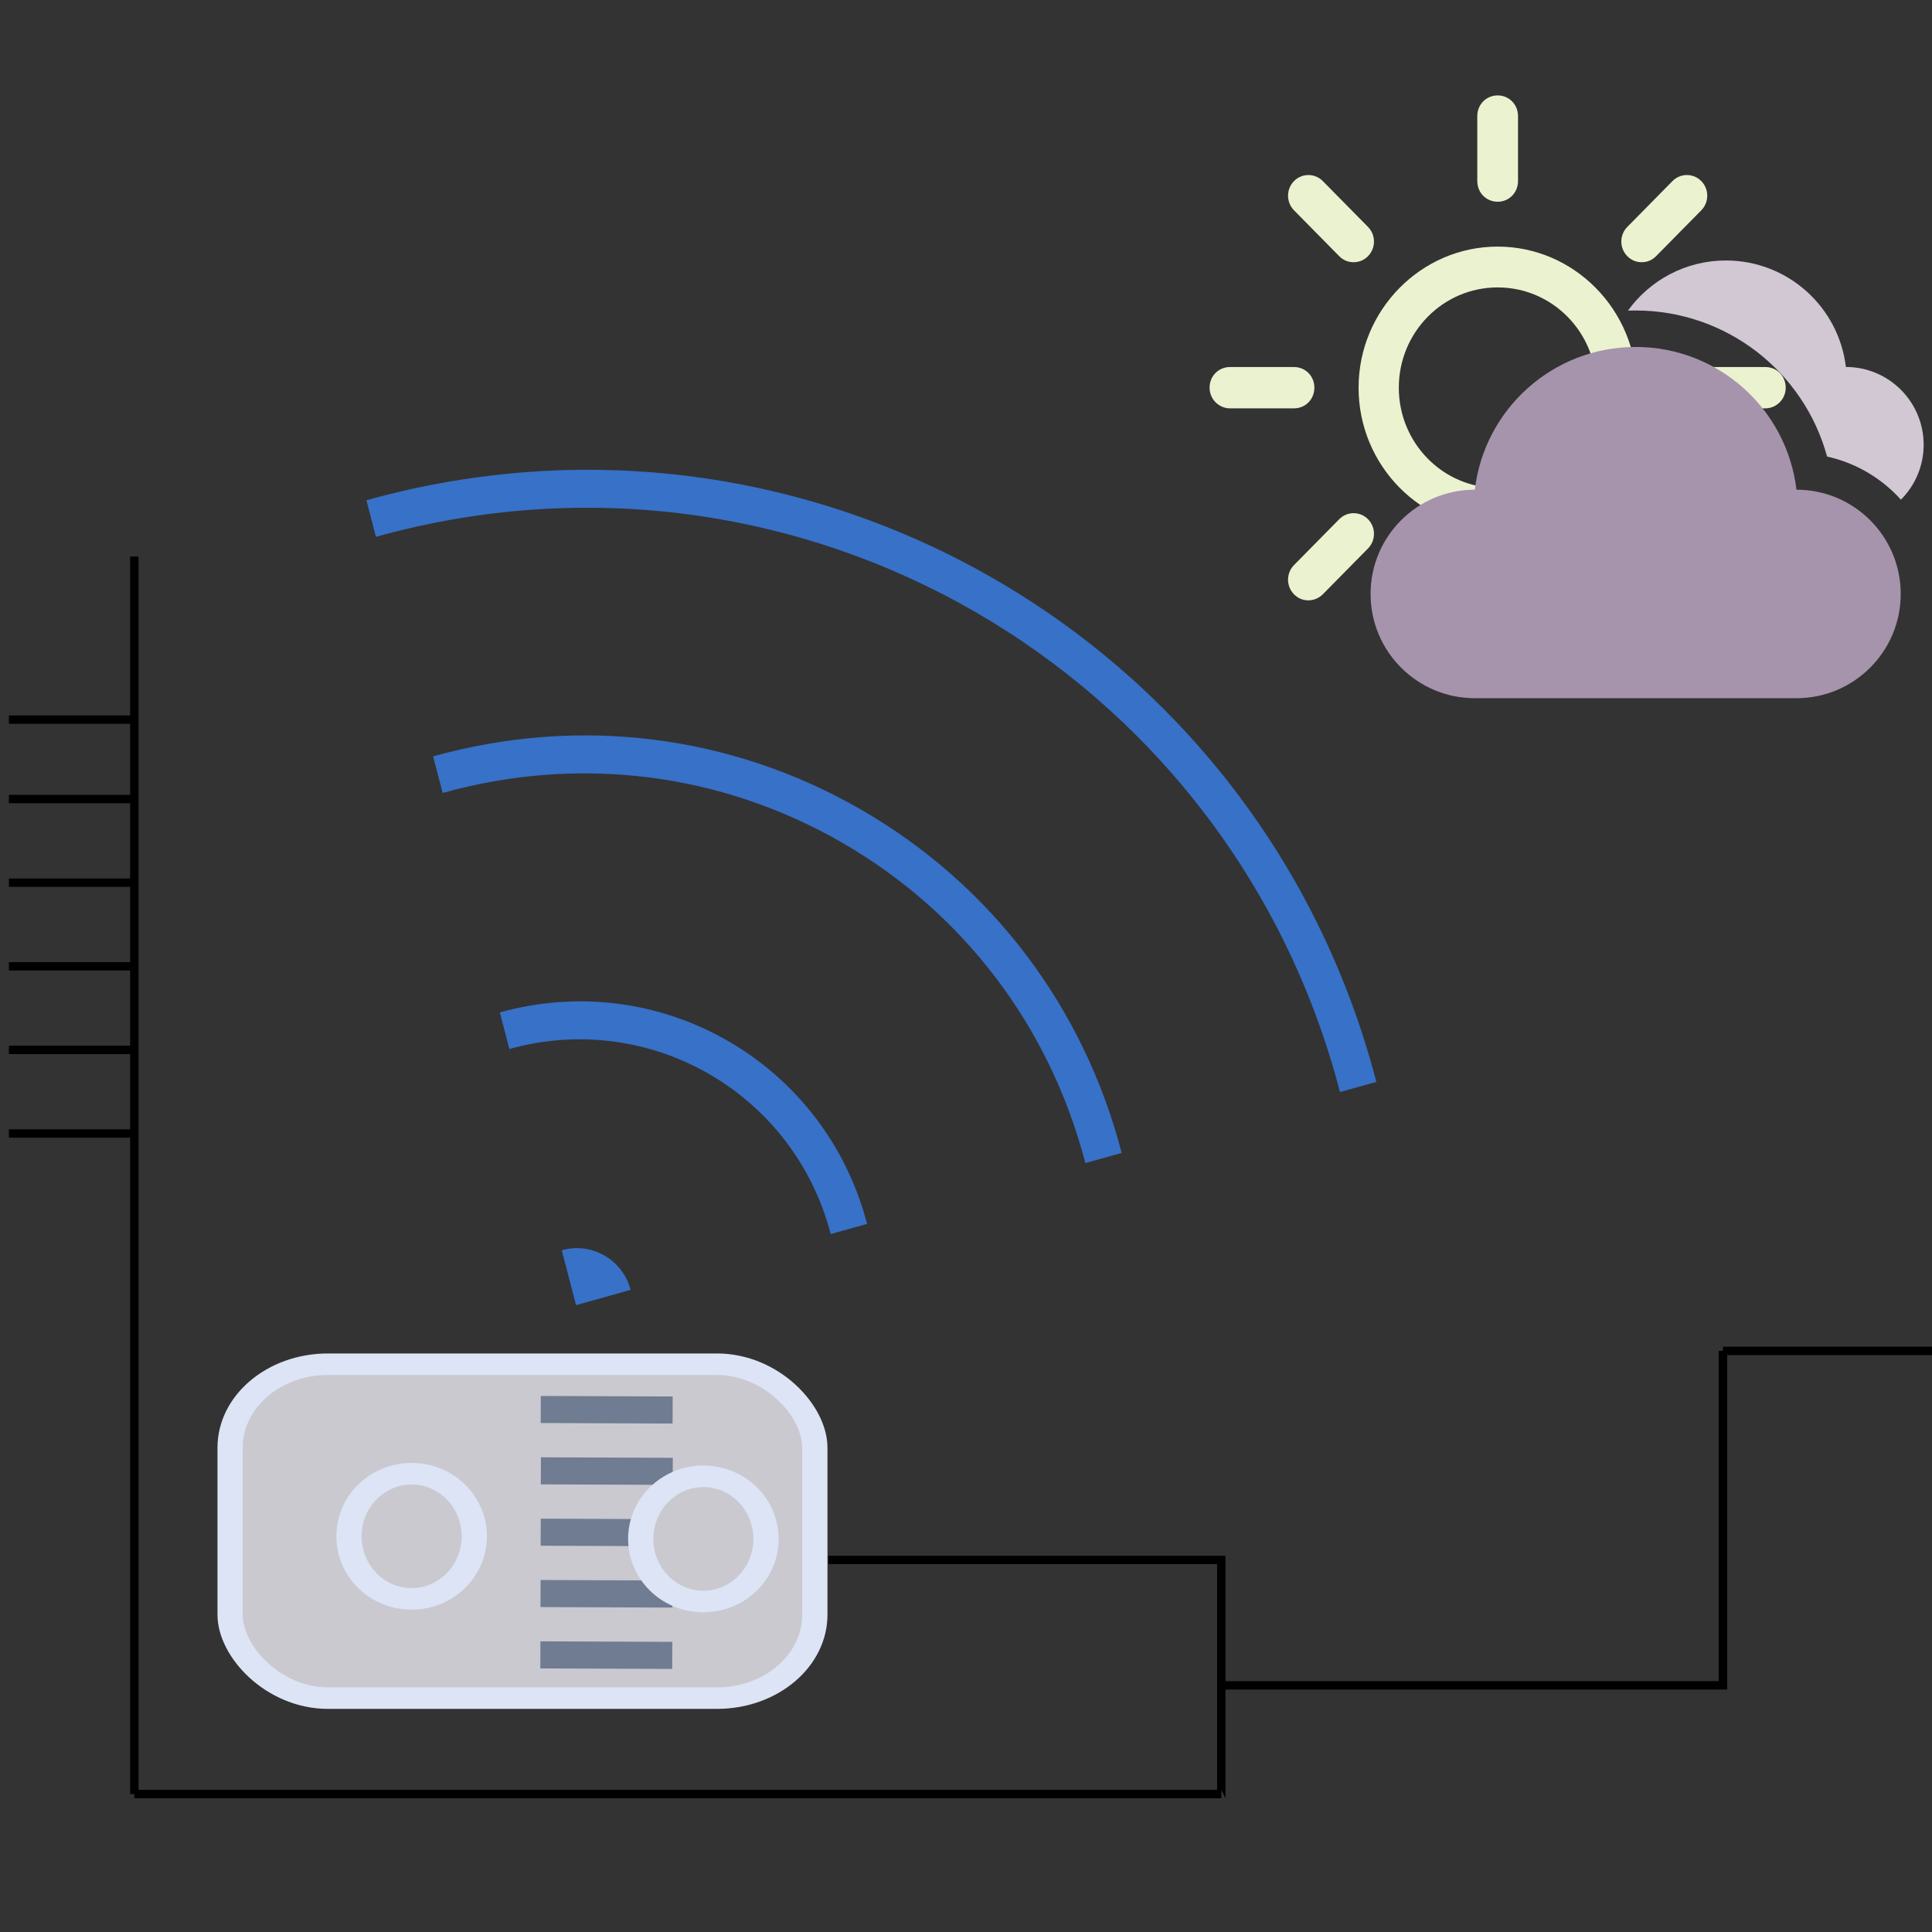 <?xml version="1.0" encoding="UTF-8" standalone="no"?>
<!-- Created with Inkscape (http://www.inkscape.org/) -->

<svg
   xmlns:dc="http://purl.org/dc/elements/1.1/"
   xmlns:cc="http://creativecommons.org/ns#"
   xmlns:rdf="http://www.w3.org/1999/02/22-rdf-syntax-ns#"
   xmlns:svg="http://www.w3.org/2000/svg"
   xmlns="http://www.w3.org/2000/svg"
   xmlns:sodipodi="http://sodipodi.sourceforge.net/DTD/sodipodi-0.dtd"
   xmlns:inkscape="http://www.inkscape.org/namespaces/inkscape"
   width="240"
   height="240"
   viewBox="0 0 240 240"
   id="svg2"
   version="1.1"
   inkscape:version="0.91 r13725"
   sodipodi:docname="pigoda.svg"
   inkscape:export-filename="/home/jez/paginas/pigoda/pigoda.png"
   inkscape:export-xdpi="95.625"
   inkscape:export-ydpi="95.625">
  <rect x="0" y="0" width="240" height="240" fill="#333333" stroke="none"/>
  <defs
     id="defs4">
    <inkscape:path-effect
       effect="spiro"
       id="path-effect7922"
       is_visible="true" />
    <inkscape:path-effect
       is_visible="true"
       id="path-effect7918"
       effect="spiro" />
    <inkscape:path-effect
       effect="spiro"
       id="path-effect7914"
       is_visible="true" />
    <inkscape:path-effect
       is_visible="true"
       id="path-effect7910"
       effect="spiro" />
    <inkscape:path-effect
       effect="spiro"
       id="path-effect7906"
       is_visible="true" />
    <inkscape:perspective
       sodipodi:type="inkscape:persp3d"
       inkscape:vp_x="0 : 120 : 1"
       inkscape:vp_y="0 : 1000 : 0"
       inkscape:vp_z="240 : 120 : 1"
       inkscape:persp3d-origin="120 : 80 : 1"
       id="perspective4284" />
    <filter
       inkscape:label="Air Spray"
       inkscape:menu="Scatter"
       inkscape:menu-tooltip="Convert to small scattered particles with some thickness"
       height="2"
       y="-0.5"
       width="2"
       x="-0.5"
       style="color-interpolation-filters:sRGB;"
       id="filter7947">
      <feTurbulence
         numOctaves="5"
         seed="0"
         type="fractalNoise"
         baseFrequency="0.1"
         result="result1"
         id="feTurbulence7949" />
      <feGaussianBlur
         stdDeviation="2"
         result="result2"
         id="feGaussianBlur7951" />
      <feDisplacementMap
         scale="50"
         yChannelSelector="B"
         xChannelSelector="R"
         in="SourceGraphic"
         in2="result2"
         id="feDisplacementMap7953"
         result="fbSourceGraphic" />
      <feColorMatrix
         result="fbSourceGraphicAlpha"
         in="fbSourceGraphic"
         values="0 0 0 -1 0 0 0 0 -1 0 0 0 0 -1 0 0 0 0 1 0"
         id="feColorMatrix7959" />
      <feGaussianBlur
         id="feGaussianBlur7961"
         stdDeviation="0.01"
         result="result1"
         in="fbSourceGraphic" />
      <feBlend
         id="feBlend7963"
         in2="result1"
         result="fbSourceGraphic"
         mode="multiply" />
      <feTurbulence
         id="feTurbulence7965"
         baseFrequency="0.8"
         type="fractalNoise"
         seed="0"
         numOctaves="3"
         result="result3" />
      <feDisplacementMap
         id="feDisplacementMap7967"
         in2="result3"
         in="fbSourceGraphic"
         xChannelSelector="R"
         yChannelSelector="G"
         scale="50"
         result="result2" />
      <feMorphology
         id="feMorphology7969"
         radius="1"
         operator="dilate"
         result="result4" />
      <feBlend
         id="feBlend7971"
         in2="result2"
         mode="screen" />
    </filter>
  </defs>
  <sodipodi:namedview
     id="base"
     pagecolor="#ffffff"
     bordercolor="#666666"
     borderopacity="1.0"
     inkscape:pageopacity="0.0"
     inkscape:pageshadow="2"
     inkscape:zoom="0.56223773"
     inkscape:cx="93.296586"
     inkscape:cy="-230.04514"
     inkscape:document-units="px"
     inkscape:current-layer="layer2"
     showgrid="true"
     units="px"
     showguides="true"
     inkscape:window-width="1280"
     inkscape:window-height="919"
     inkscape:window-x="1366"
     inkscape:window-y="31"
     inkscape:window-maximized="1">
    <inkscape:grid
       type="xygrid"
       id="grid4728" />
  </sodipodi:namedview>
  <g
     inkscape:label="Layer 1"
     inkscape:groupmode="layer"
     id="layer1"
     transform="translate(0,-812.362)"
     style="display:inline">
    <g
       transform="matrix(0.224,0.129,-0.131,0.228,71.442,829.38)"
       id="g4472"
       style="fill:#3771c8;fill-opacity:1;stroke:none;stroke-width:1.001;stroke-miterlimit:4;stroke-dasharray:none;stroke-opacity:1">
      <g
         id="g4474"
         style="fill:#3771c8;fill-opacity:1;stroke:none;stroke-width:1.001;stroke-miterlimit:4;stroke-dasharray:none;stroke-opacity:1">
        <path
           inkscape:connector-curvature="0"
           d="m 0,197.925 12.728,12.728 c 147.387,-147.405 387.236,-147.405 534.641,0 l 12.728,-12.728 C 405.671,43.499 154.426,43.499 0,197.925 Z"
           id="path4476"
           style="fill:#3771c8;fill-opacity:1;stroke:none;stroke-width:1.001;stroke-miterlimit:4;stroke-dasharray:none;stroke-opacity:1" />
        <path
           inkscape:connector-curvature="0"
           d="m 89.112,287.038 12.746,12.728 c 47.599,-47.617 110.896,-73.829 178.208,-73.829 67.312,0 130.591,26.212 178.208,73.829 l 12.71,-12.728 c -51.002,-51.001 -118.817,-79.103 -190.936,-79.103 -72.119,0 -139.935,28.102 -190.936,79.103 z"
           id="path4478"
           style="fill:#3771c8;fill-opacity:1;stroke:none;stroke-width:1.001;stroke-miterlimit:4;stroke-dasharray:none;stroke-opacity:1" />
        <path
           inkscape:connector-curvature="0"
           d="m 178.225,376.133 12.728,12.728 c 49.129,-49.129 129.079,-49.129 178.208,0 l 12.727,-12.728 c -56.15,-56.15 -147.513,-56.15 -203.663,0 z"
           id="path4480"
           style="fill:#3771c8;fill-opacity:1;stroke:none;stroke-width:1.001;stroke-miterlimit:4;stroke-dasharray:none;stroke-opacity:1" />
        <path
           inkscape:connector-curvature="0"
           d="m 260.965,458.891 19.101,19.101 19.083,-19.101 c -10.55,-10.55 -27.652,-10.55 -38.184,0 z"
           id="path4482"
           style="fill:#3771c8;fill-opacity:1;stroke:none;stroke-width:1.001;stroke-miterlimit:4;stroke-dasharray:none;stroke-opacity:1" />
      </g>
    </g>
  </g>
  <g
     inkscape:groupmode="layer"
     id="layer3"
     inkscape:label="Layer 3"
     style="display:inline"
     sodipodi:insensitive="true">
    <g
       style="fill:#6f8a91"
       transform="matrix(0,0.209,-0.245,0,41.349,468.468)"
       id="g7973">
      <rect
         ry="49.613"
         transform="matrix(0,-1,1,0,0,0)"
         y="-1430.615"
         x="-52.1"
         height="198.452"
         width="296.482"
         id="rect4859"
         style="fill:#cac9d0;fill-opacity:1;stroke:#dce4f5;stroke-width:12.799;stroke-linejoin:round;stroke-miterlimit:4;stroke-dasharray:none;stroke-opacity:1" />
      <g
         style="fill:#6f7c91;stroke:#6f7c91;stroke-opacity:1"
         transform="matrix(0,0.983,-1.247,0,-1462.018,1149.527)"
         id="g4735">
        <path
           inkscape:connector-curvature="0"
           inkscape:original-d="m -1344.6581,-47.004267 68.0208,0.247174"
           inkscape:path-effect="#path-effect7906"
           id="path7904"
           d="m -1344.658,-47.004 68.021,0.247"
           style="fill:#6f7c91;fill-rule:evenodd;stroke:#6f7c91;stroke-width:12.902;stroke-linecap:butt;stroke-linejoin:miter;stroke-miterlimit:4;stroke-dasharray:none;stroke-opacity:1" />
        <path
           style="fill:#6f7c91;fill-rule:evenodd;stroke:#6f7c91;stroke-width:12.902;stroke-linecap:butt;stroke-linejoin:miter;stroke-miterlimit:4;stroke-dasharray:none;stroke-opacity:1"
           d="m -1344.716,-76.244 68.021,0.247"
           id="path7908"
           inkscape:path-effect="#path-effect7910"
           inkscape:original-d="m -1344.7159,-76.244387 68.0207,0.247175"
           inkscape:connector-curvature="0" />
        <path
           inkscape:connector-curvature="0"
           inkscape:original-d="m -1344.6317,-105.48456 68.0207,0.24717"
           inkscape:path-effect="#path-effect7914"
           id="path7912"
           d="m -1344.632,-105.485 68.021,0.247"
           style="fill:#6f7c91;fill-rule:evenodd;stroke:#6f7c91;stroke-width:12.902;stroke-linecap:butt;stroke-linejoin:miter;stroke-miterlimit:4;stroke-dasharray:none;stroke-opacity:1" />
        <path
           style="fill:#6f7c91;fill-rule:evenodd;stroke:#6f7c91;stroke-width:12.902;stroke-linecap:butt;stroke-linejoin:miter;stroke-miterlimit:4;stroke-dasharray:none;stroke-opacity:1"
           d="m -1344.547,-134.725 68.021,0.247"
           id="path7916"
           inkscape:path-effect="#path-effect7918"
           inkscape:original-d="m -1344.5475,-134.72469 68.0207,0.24718"
           inkscape:connector-curvature="0" />
        <path
           inkscape:connector-curvature="0"
           inkscape:original-d="m -1344.4634,-163.96485 68.0208,0.24716"
           inkscape:path-effect="#path-effect7922"
           id="path7920"
           d="m -1344.463,-163.965 68.021,0.247"
           style="fill:#6f7c91;fill-rule:evenodd;stroke:#6f7c91;stroke-width:12.902;stroke-linecap:butt;stroke-linejoin:miter;stroke-miterlimit:4;stroke-dasharray:none;stroke-opacity:1" />
      </g>
      <ellipse
         style="fill:#cac9d0;fill-opacity:1;stroke:#dce4f5;stroke-width:12.799;stroke-linejoin:round;stroke-miterlimit:4;stroke-dasharray:none;stroke-opacity:1"
         id="ellipse4869"
         cx="39.942"
         cy="-1328.345"
         transform="matrix(0,-1,1,0,0,0)"
         rx="31.766"
         ry="37.21" />
    </g>
    <path
       style="fill:none;fill-rule:evenodd;stroke:#000000;stroke-width:1.039px;stroke-linecap:butt;stroke-linejoin:miter;stroke-opacity:1"
       d="m 214.033,167.813 25.967,0"
       id="path4901"
       inkscape:connector-curvature="0" />
    <g
       inkscape:groupmode="layer"
       id="layer4"
       inkscape:label="Layer 4"
       style="display:inline"
       sodipodi:insensitive="true">
      <ellipse
         ry="37.21"
         rx="31.766"
         transform="matrix(0.245,0,0,0.209,41.349,468.468)"
         cy="-1326.785"
         cx="187.866"
         id="path4867"
         style="display:inline;fill:#cac9d0;fill-opacity:1;stroke:#dce4f5;stroke-width:12.799;stroke-linejoin:round;stroke-miterlimit:4;stroke-dasharray:none;stroke-opacity:1" />
    </g>
    <g
       inkscape:groupmode="layer"
       id="layer5"
       inkscape:label="Layer 5"
       style="display:inline"
       sodipodi:insensitive="true">
      <g
         style="display:inline"
         id="g4941">
        <path
           inkscape:connector-curvature="0"
           id="path4895"
           d="m 102.896,193.78 48.817,0 0,29.083 c -0.67,-0.001 -0.67,-0.001 0,0 l -71.668,0 -63.359,0"
           style="fill:none;fill-rule:evenodd;stroke:#000000;stroke-width:1.039px;stroke-linecap:butt;stroke-linejoin:miter;stroke-opacity:1" />
        <path
           inkscape:connector-curvature="0"
           id="path4897"
           d="m 151.713,209.36 62.32,0 0,-41.547"
           style="fill:none;fill-rule:evenodd;stroke:#000000;stroke-width:1.039px;stroke-linecap:butt;stroke-linejoin:miter;stroke-opacity:1" />
        <path
           inkscape:connector-curvature="0"
           id="path4899"
           d="m 16.687,222.862 0,-153.722"
           style="fill:none;fill-rule:evenodd;stroke:#000000;stroke-width:1.039px;stroke-linecap:butt;stroke-linejoin:miter;stroke-opacity:1" />
        <path
           inkscape:connector-curvature="0"
           id="path4903"
           d="m 16.687,89.394 -15.58,0"
           style="fill:none;fill-rule:evenodd;stroke:#000000;stroke-width:1.039px;stroke-linecap:butt;stroke-linejoin:miter;stroke-opacity:1" />
        <path
           style="fill:none;fill-rule:evenodd;stroke:#000000;stroke-width:1.039px;stroke-linecap:butt;stroke-linejoin:miter;stroke-opacity:1"
           d="m 16.687,99.261 -15.58,0"
           id="path4905"
           inkscape:connector-curvature="0" />
        <path
           inkscape:connector-curvature="0"
           id="path4907"
           d="m 16.687,140.808 -15.58,0"
           style="fill:none;fill-rule:evenodd;stroke:#000000;stroke-width:1.039px;stroke-linecap:butt;stroke-linejoin:miter;stroke-opacity:1" />
        <path
           inkscape:connector-curvature="0"
           id="path4909"
           d="m 16.687,109.648 -15.58,0"
           style="fill:none;fill-rule:evenodd;stroke:#000000;stroke-width:1.039px;stroke-linecap:butt;stroke-linejoin:miter;stroke-opacity:1" />
        <path
           style="fill:none;fill-rule:evenodd;stroke:#000000;stroke-width:1.039px;stroke-linecap:butt;stroke-linejoin:miter;stroke-opacity:1"
           d="m 16.687,120.035 -15.58,0"
           id="path4911"
           inkscape:connector-curvature="0" />
        <path
           inkscape:connector-curvature="0"
           id="path4913"
           d="m 16.687,130.421 -15.58,0"
           style="fill:none;fill-rule:evenodd;stroke:#000000;stroke-width:1.039px;stroke-linecap:butt;stroke-linejoin:miter;stroke-opacity:1" />
      </g>
    </g>
  </g>
  <g
     inkscape:groupmode="layer"
     id="layer2"
     inkscape:label="Layer 2"
     style="display:inline">
    <g
       transform="matrix(0.617,0,0,0.626,146.247,7.721)"
       id="g7289"
       style="fill:#ebf2d0;fill-opacity:1">
      <g
         id="g7291"
         style="fill:#ebf2d0;fill-opacity:1">
        <path
           inkscape:connector-curvature="0"
           d="m 64.5,92.6 c 15.5,0 28,-12.6 28,-28 0,-15.4 -12.6,-28 -28,-28 -15.4,0 -28,12.6 -28,28 0,15.4 12.5,28 28,28 z m 0,-47.9 c 11,0 19.9,8.9 19.9,19.9 0,11 -8.9,19.9 -19.9,19.9 -11,0 -19.9,-8.9 -19.9,-19.9 0,-11 8.9,-19.9 19.9,-19.9 z"
           id="path7293"
           style="fill:#ebf2d0;fill-opacity:1" />
        <path
           inkscape:connector-curvature="0"
           d="m 68.6,23.6 0,-12.9 c 0,-2.3 -1.8,-4.1 -4.1,-4.1 -2.3,0 -4.1,1.8 -4.1,4.1 l 0,12.9 c 0,2.3 1.8,4.1 4.1,4.1 2.3,0 4.1,-1.8 4.1,-4.1 z"
           id="path7295"
           style="fill:#ebf2d0;fill-opacity:1" />
        <path
           inkscape:connector-curvature="0"
           d="m 60.4,105.6 0,12.9 c 0,2.3 1.8,4.1 4.1,4.1 2.3,0 4.1,-1.8 4.1,-4.1 l 0,-12.9 c 0,-2.3 -1.8,-4.1 -4.1,-4.1 -2.3,0 -4.1,1.8 -4.1,4.1 z"
           id="path7297"
           style="fill:#ebf2d0;fill-opacity:1" />
        <path
           inkscape:connector-curvature="0"
           d="m 96.4,38.5 9.1,-9.1 c 1.6,-1.6 1.6,-4.2 0,-5.8 -1.6,-1.6 -4.2,-1.6 -5.8,0 l -9.1,9.1 c -1.6,1.6 -1.6,4.2 0,5.8 0.8,0.8 1.8,1.2 2.9,1.2 1.1,0 2.1,-0.4 2.9,-1.2 z"
           id="path7299"
           style="fill:#ebf2d0;fill-opacity:1" />
        <path
           inkscape:connector-curvature="0"
           d="m 23.5,105.6 c 0.8,0.8 1.8,1.2 2.9,1.2 1,0 2.1,-0.4 2.9,-1.2 l 9.1,-9.1 c 1.6,-1.6 1.6,-4.2 0,-5.8 -1.6,-1.6 -4.2,-1.6 -5.8,0 l -9.1,9.1 c -1.6,1.6 -1.6,4.2 0,5.8 z"
           id="path7301"
           style="fill:#ebf2d0;fill-opacity:1" />
        <path
           inkscape:connector-curvature="0"
           d="m 122.5,64.6 c 0,-2.3 -1.8,-4.1 -4.1,-4.1 l -12.9,0 c -2.3,0 -4.1,1.8 -4.1,4.1 0,2.3 1.8,4.1 4.1,4.1 l 12.9,0 c 2.2,0 4.1,-1.8 4.1,-4.1 z"
           id="path7303"
           style="fill:#ebf2d0;fill-opacity:1" />
        <path
           inkscape:connector-curvature="0"
           d="m 10.6,68.7 12.9,0 c 2.3,0 4.1,-1.8 4.1,-4.1 0,-2.3 -1.8,-4.1 -4.1,-4.1 l -12.9,0 c -2.3,0 -4.1,1.8 -4.1,4.1 0,2.3 1.9,4.1 4.1,4.1 z"
           id="path7305"
           style="fill:#ebf2d0;fill-opacity:1" />
        <path
           inkscape:connector-curvature="0"
           d="m 102.6,106.8 c 1,0 2.1,-0.4 2.9,-1.2 1.6,-1.6 1.6,-4.2 0,-5.8 l -9.1,-9.1 c -1.6,-1.6 -4.2,-1.6 -5.8,0 -1.6,1.6 -1.6,4.2 0,5.8 l 9.1,9.1 c 0.8,0.8 1.9,1.2 2.9,1.2 z"
           id="path7307"
           style="fill:#ebf2d0;fill-opacity:1" />
        <path
           inkscape:connector-curvature="0"
           d="m 38.4,38.5 c 1.6,-1.6 1.6,-4.2 0,-5.8 l -9.1,-9.1 c -1.6,-1.6 -4.2,-1.6 -5.8,0 -1.6,1.6 -1.6,4.2 0,5.8 l 9.1,9.1 c 0.8,0.8 1.8,1.2 2.9,1.2 1.1,0 2.1,-0.4 2.9,-1.2 z"
           id="path7309"
           style="fill:#ebf2d0;fill-opacity:1" />
      </g>
    </g>
    <g
       transform="matrix(0.151,0,0,0.151,170.258,25.193)"
       id="g5172"
       style="fill:#221c24">
      <path
         inkscape:connector-curvature="0"
         d="m 391.016,135.059 c -5.829,-49.336 -47.791,-87.605 -98.695,-87.605 -33.184,0 -62.556,16.272 -80.607,41.262 2.108,-0.081 4.223,-0.127 6.349,-0.127 74.519,0 138.462,50.218 157.487,120.164 21.304,4.704 40.866,15.374 56.667,31.173 1.403,1.403 2.764,2.836 4.085,4.297 C 447.852,232.648 455,216.682 455,199.04 c 0,-35.336 -28.648,-63.981 -63.984,-63.981 z"
         id="path5174"
         style="fill:#d1c8d4;fill-opacity:1" />
      <path
         inkscape:connector-curvature="0"
         d="M 350.359,236.02 C 342.545,169.887 286.297,118.589 218.063,118.589 149.829,118.589 93.581,169.887 85.767,236.02 38.402,236.02 0,274.417 0,321.783 c 0,47.366 38.397,85.763 85.763,85.763 l 264.601,0 c 47.366,0 85.763,-38.397 85.763,-85.763 0,-47.366 -38.402,-85.763 -85.768,-85.763 z"
         id="path5176"
         style="fill:#a694ac;fill-opacity:1" />
    </g>
    <g
       inkscape:groupmode="layer"
       id="layer6"
       inkscape:label="Layer 6"
       style="display:none">
      <g
         style="display:inline;fill:#221c24"
         id="g4223"
         transform="matrix(0.151,0,0,0.151,170.258,25.193)">
        <path
           style="fill:#221c24"
           id="path4225"
           d="m 391.016,135.059 c -5.829,-49.336 -47.791,-87.605 -98.695,-87.605 -33.184,0 -62.556,16.272 -80.607,41.262 2.108,-0.081 4.223,-0.127 6.349,-0.127 74.519,0 138.462,50.218 157.487,120.164 21.304,4.704 40.866,15.374 56.667,31.173 1.403,1.403 2.764,2.836 4.085,4.297 C 447.852,232.648 455,216.682 455,199.04 c 0,-35.336 -28.648,-63.981 -63.984,-63.981 z"
           inkscape:connector-curvature="0" />
        <path
           style="fill:#221c24"
           id="path4227"
           d="M 350.359,236.02 C 342.545,169.887 286.297,118.589 218.063,118.589 149.829,118.589 93.581,169.887 85.767,236.02 38.402,236.02 0,274.417 0,321.783 c 0,47.366 38.397,85.763 85.763,85.763 l 264.601,0 c 47.366,0 85.763,-38.397 85.763,-85.763 0,-47.366 -38.402,-85.763 -85.768,-85.763 z"
           inkscape:connector-curvature="0" />
      </g>
    </g>
  </g>
</svg>
